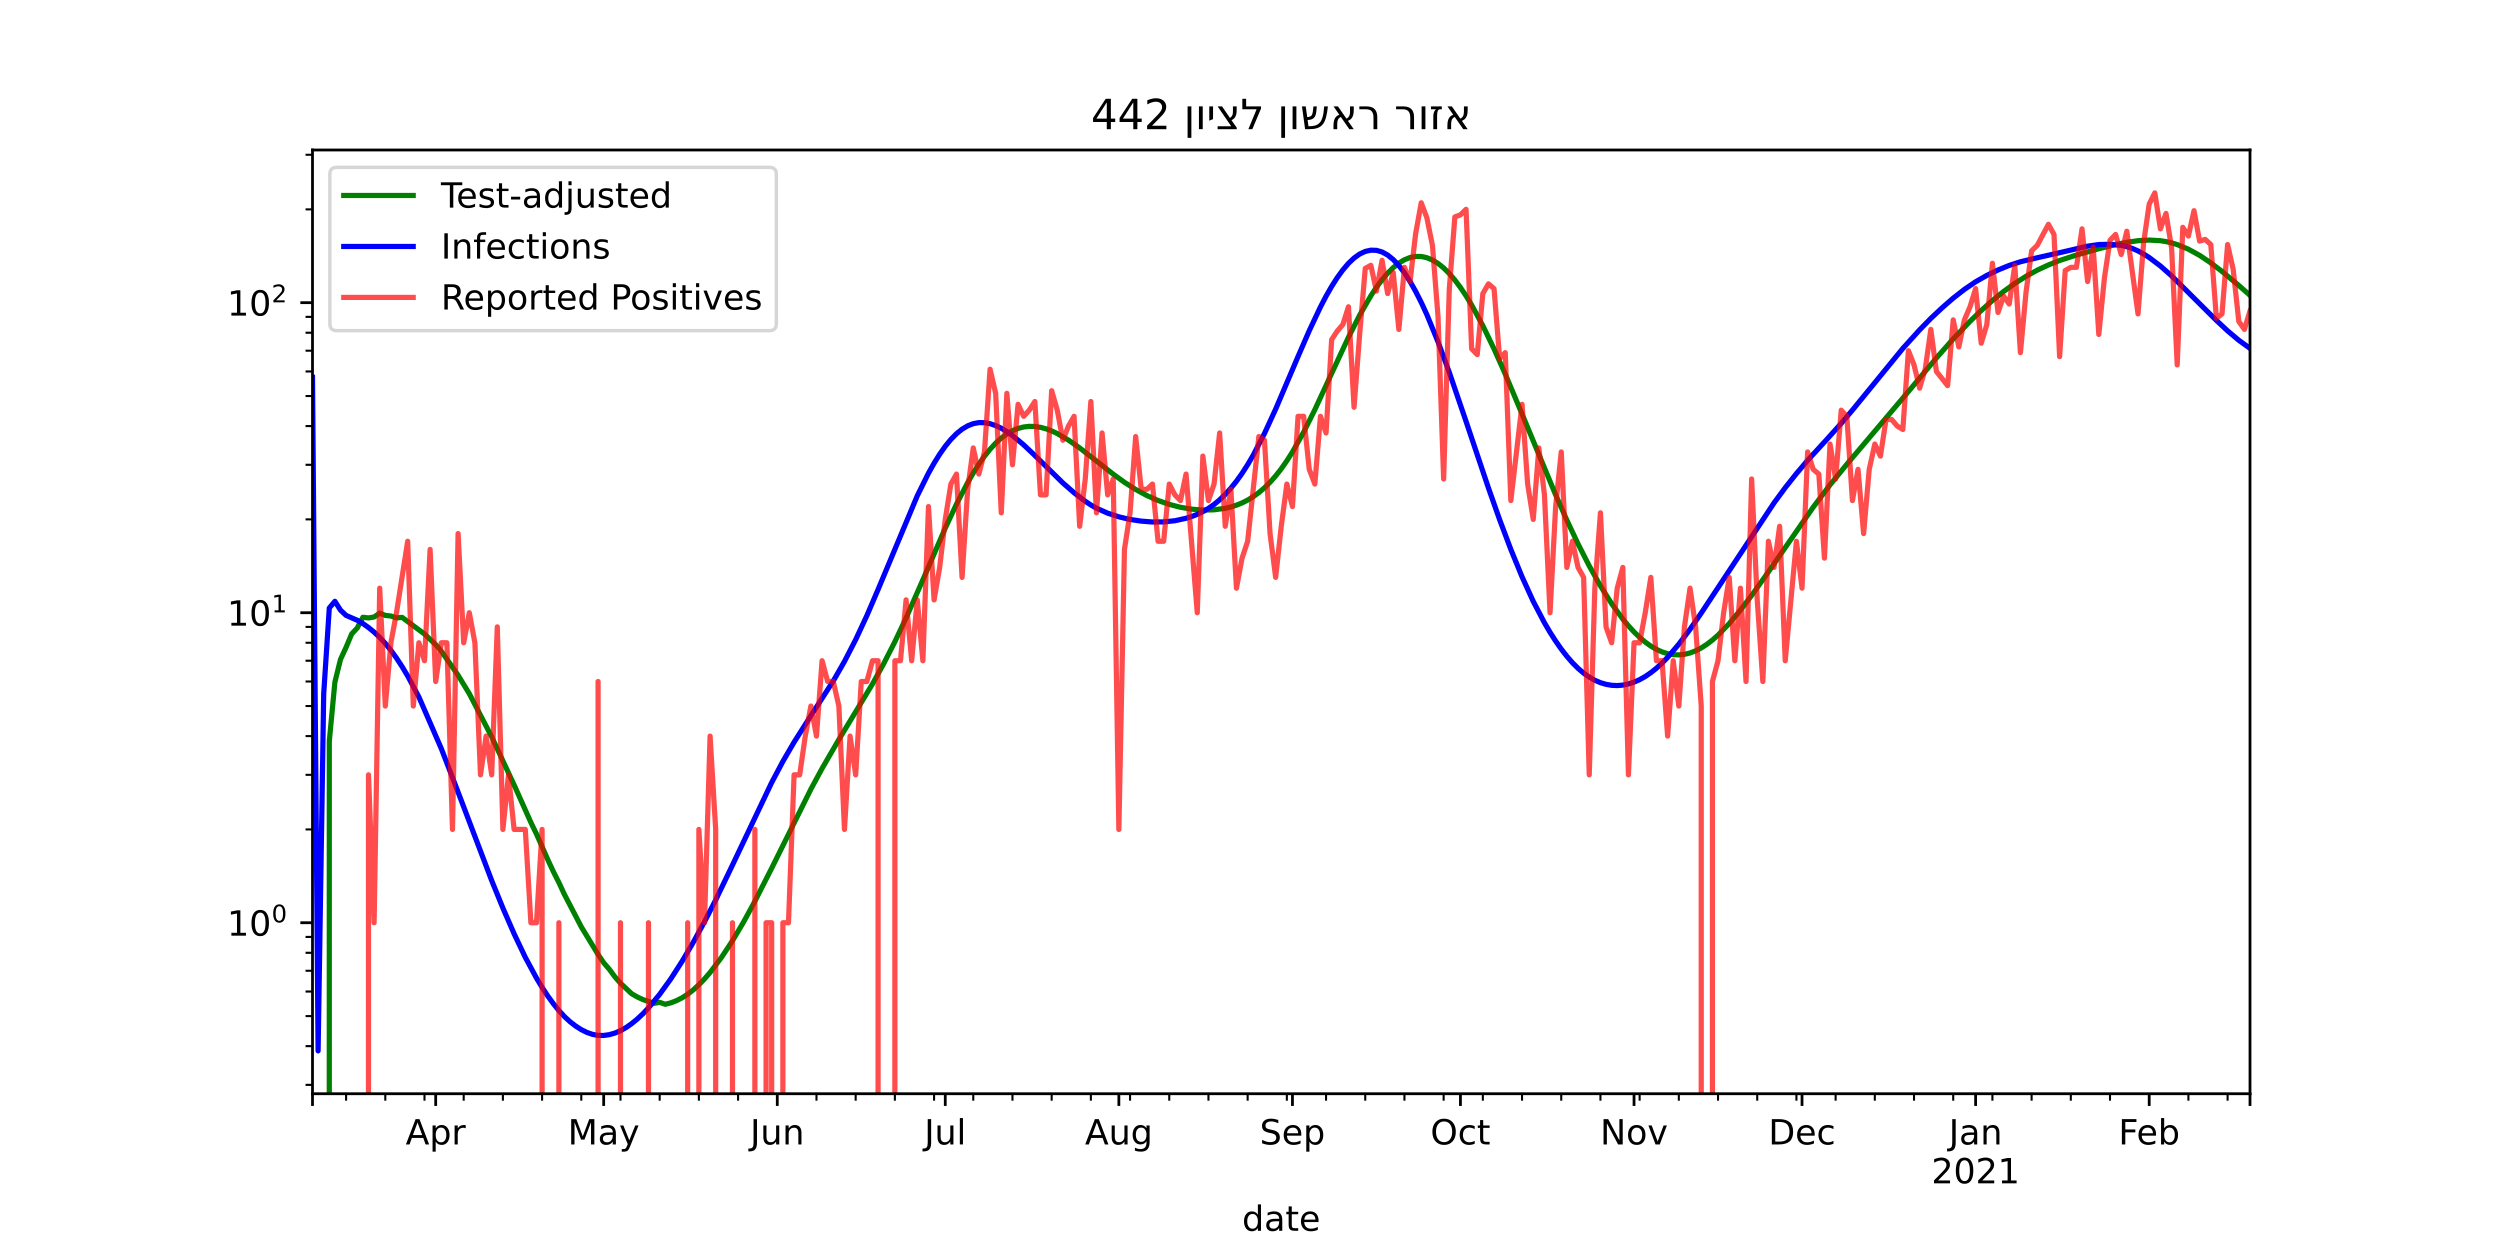 <?xml version="1.0" encoding="utf-8" standalone="no"?>
<!DOCTYPE svg PUBLIC "-//W3C//DTD SVG 1.1//EN"
  "http://www.w3.org/Graphics/SVG/1.1/DTD/svg11.dtd">
<!-- Created with matplotlib (https://matplotlib.org/) -->
<svg height="360pt" version="1.1" viewBox="0 0 720 360" width="720pt" xmlns="http://www.w3.org/2000/svg" xmlns:xlink="http://www.w3.org/1999/xlink">
 <defs>
  <style type="text/css">*{stroke-linecap:butt;stroke-linejoin:round;}</style>
 </defs>
 <g id="figure_1">
  <g id="patch_1">
   <path d="M 0 360 
L 720 360 
L 720 0 
L 0 0 
z
" style="fill:#ffffff;"/>
  </g>
  <g id="axes_1">
   <g id="patch_2">
    <path d="M 90 315 
L 648 315 
L 648 43.2 
L 90 43.2 
z
" style="fill:#ffffff;"/>
   </g>
   <g id="matplotlib.axis_1">
    <g id="xtick_1">
     <g id="line2d_1">
      <defs>
       <path d="M 0 0 
L 0 3.5 
" id="m9787e8030a" style="stroke:#000000;stroke-width:0.8;"/>
      </defs>
      <g>
       <use style="stroke:#000000;stroke-width:0.8;" x="90" xlink:href="#m9787e8030a" y="315"/>
      </g>
     </g>
    </g>
    <g id="xtick_2">
     <g id="line2d_2">
      <g>
       <use style="stroke:#000000;stroke-width:0.8;" x="125.48" xlink:href="#m9787e8030a" y="315"/>
      </g>
     </g>
     <g id="text_1">
      <!-- Apr -->
      <g transform="translate(116.83 329.598)scale(0.1 -0.1)">
       <defs>
        <path d="M 34.188 63.188 
L 20.797 26.906 
L 47.609 26.906 
z
M 28.609 72.906 
L 39.797 72.906 
L 67.578 0 
L 57.328 0 
L 50.688 18.703 
L 17.828 18.703 
L 11.188 0 
L 0.781 0 
z
" id="DejaVuSans-65"/>
        <path d="M 18.109 8.203 
L 18.109 -20.797 
L 9.078 -20.797 
L 9.078 54.688 
L 18.109 54.688 
L 18.109 46.391 
Q 20.953 51.266 25.266 53.625 
Q 29.594 56 35.594 56 
Q 45.562 56 51.781 48.094 
Q 58.016 40.188 58.016 27.297 
Q 58.016 14.406 51.781 6.484 
Q 45.562 -1.422 35.594 -1.422 
Q 29.594 -1.422 25.266 0.953 
Q 20.953 3.328 18.109 8.203 
z
M 48.688 27.297 
Q 48.688 37.203 44.609 42.844 
Q 40.531 48.484 33.406 48.484 
Q 26.266 48.484 22.188 42.844 
Q 18.109 37.203 18.109 27.297 
Q 18.109 17.391 22.188 11.75 
Q 26.266 6.109 33.406 6.109 
Q 40.531 6.109 44.609 11.75 
Q 48.688 17.391 48.688 27.297 
z
" id="DejaVuSans-112"/>
        <path d="M 41.109 46.297 
Q 39.594 47.172 37.812 47.578 
Q 36.031 48 33.891 48 
Q 26.266 48 22.188 43.047 
Q 18.109 38.094 18.109 28.812 
L 18.109 0 
L 9.078 0 
L 9.078 54.688 
L 18.109 54.688 
L 18.109 46.188 
Q 20.953 51.172 25.484 53.578 
Q 30.031 56 36.531 56 
Q 37.453 56 38.578 55.875 
Q 39.703 55.766 41.062 55.516 
z
" id="DejaVuSans-114"/>
       </defs>
       <use xlink:href="#DejaVuSans-65"/>
       <use x="68.408" xlink:href="#DejaVuSans-112"/>
       <use x="131.885" xlink:href="#DejaVuSans-114"/>
      </g>
     </g>
    </g>
    <g id="xtick_3">
     <g id="line2d_3">
      <g>
       <use style="stroke:#000000;stroke-width:0.8;" x="173.861" xlink:href="#m9787e8030a" y="315"/>
      </g>
     </g>
     <g id="text_2">
      <!-- May -->
      <g transform="translate(163.524 329.598)scale(0.1 -0.1)">
       <defs>
        <path d="M 9.812 72.906 
L 24.516 72.906 
L 43.109 23.297 
L 61.812 72.906 
L 76.516 72.906 
L 76.516 0 
L 66.891 0 
L 66.891 64.016 
L 48.094 14.016 
L 38.188 14.016 
L 19.391 64.016 
L 19.391 0 
L 9.812 0 
z
" id="DejaVuSans-77"/>
        <path d="M 34.281 27.484 
Q 23.391 27.484 19.188 25 
Q 14.984 22.516 14.984 16.5 
Q 14.984 11.719 18.141 8.906 
Q 21.297 6.109 26.703 6.109 
Q 34.188 6.109 38.703 11.406 
Q 43.219 16.703 43.219 25.484 
L 43.219 27.484 
z
M 52.203 31.203 
L 52.203 0 
L 43.219 0 
L 43.219 8.297 
Q 40.141 3.328 35.547 0.953 
Q 30.953 -1.422 24.312 -1.422 
Q 15.922 -1.422 10.953 3.297 
Q 6 8.016 6 15.922 
Q 6 25.141 12.172 29.828 
Q 18.359 34.516 30.609 34.516 
L 43.219 34.516 
L 43.219 35.406 
Q 43.219 41.609 39.141 45 
Q 35.062 48.391 27.688 48.391 
Q 23 48.391 18.547 47.266 
Q 14.109 46.141 10.016 43.891 
L 10.016 52.203 
Q 14.938 54.109 19.578 55.047 
Q 24.219 56 28.609 56 
Q 40.484 56 46.344 49.844 
Q 52.203 43.703 52.203 31.203 
z
" id="DejaVuSans-97"/>
        <path d="M 32.172 -5.078 
Q 28.375 -14.844 24.75 -17.812 
Q 21.141 -20.797 15.094 -20.797 
L 7.906 -20.797 
L 7.906 -13.281 
L 13.188 -13.281 
Q 16.891 -13.281 18.938 -11.516 
Q 21 -9.766 23.484 -3.219 
L 25.094 0.875 
L 2.984 54.688 
L 12.5 54.688 
L 29.594 11.922 
L 46.688 54.688 
L 56.203 54.688 
z
" id="DejaVuSans-121"/>
       </defs>
       <use xlink:href="#DejaVuSans-77"/>
       <use x="86.279" xlink:href="#DejaVuSans-97"/>
       <use x="147.559" xlink:href="#DejaVuSans-121"/>
      </g>
     </g>
    </g>
    <g id="xtick_4">
     <g id="line2d_4">
      <g>
       <use style="stroke:#000000;stroke-width:0.8;" x="223.855" xlink:href="#m9787e8030a" y="315"/>
      </g>
     </g>
     <g id="text_3">
      <!-- Jun -->
      <g transform="translate(216.043 329.598)scale(0.1 -0.1)">
       <defs>
        <path d="M 9.812 72.906 
L 19.672 72.906 
L 19.672 5.078 
Q 19.672 -8.109 14.672 -14.062 
Q 9.672 -20.016 -1.422 -20.016 
L -5.172 -20.016 
L -5.172 -11.719 
L -2.094 -11.719 
Q 4.438 -11.719 7.125 -8.047 
Q 9.812 -4.391 9.812 5.078 
z
" id="DejaVuSans-74"/>
        <path d="M 8.5 21.578 
L 8.5 54.688 
L 17.484 54.688 
L 17.484 21.922 
Q 17.484 14.156 20.5 10.266 
Q 23.531 6.391 29.594 6.391 
Q 36.859 6.391 41.078 11.031 
Q 45.312 15.672 45.312 23.688 
L 45.312 54.688 
L 54.297 54.688 
L 54.297 0 
L 45.312 0 
L 45.312 8.406 
Q 42.047 3.422 37.719 1 
Q 33.406 -1.422 27.688 -1.422 
Q 18.266 -1.422 13.375 4.438 
Q 8.5 10.297 8.5 21.578 
z
M 31.109 56 
z
" id="DejaVuSans-117"/>
        <path d="M 54.891 33.016 
L 54.891 0 
L 45.906 0 
L 45.906 32.719 
Q 45.906 40.484 42.875 44.328 
Q 39.844 48.188 33.797 48.188 
Q 26.516 48.188 22.312 43.547 
Q 18.109 38.922 18.109 30.906 
L 18.109 0 
L 9.078 0 
L 9.078 54.688 
L 18.109 54.688 
L 18.109 46.188 
Q 21.344 51.125 25.703 53.562 
Q 30.078 56 35.797 56 
Q 45.219 56 50.047 50.172 
Q 54.891 44.344 54.891 33.016 
z
" id="DejaVuSans-110"/>
       </defs>
       <use xlink:href="#DejaVuSans-74"/>
       <use x="29.492" xlink:href="#DejaVuSans-117"/>
       <use x="92.871" xlink:href="#DejaVuSans-110"/>
      </g>
     </g>
    </g>
    <g id="xtick_5">
     <g id="line2d_5">
      <g>
       <use style="stroke:#000000;stroke-width:0.8;" x="272.237" xlink:href="#m9787e8030a" y="315"/>
      </g>
     </g>
     <g id="text_4">
      <!-- Jul -->
      <g transform="translate(266.204 329.598)scale(0.1 -0.1)">
       <defs>
        <path d="M 9.422 75.984 
L 18.406 75.984 
L 18.406 0 
L 9.422 0 
z
" id="DejaVuSans-108"/>
       </defs>
       <use xlink:href="#DejaVuSans-74"/>
       <use x="29.492" xlink:href="#DejaVuSans-117"/>
       <use x="92.871" xlink:href="#DejaVuSans-108"/>
      </g>
     </g>
    </g>
    <g id="xtick_6">
     <g id="line2d_6">
      <g>
       <use style="stroke:#000000;stroke-width:0.8;" x="322.231" xlink:href="#m9787e8030a" y="315"/>
      </g>
     </g>
     <g id="text_5">
      <!-- Aug -->
      <g transform="translate(312.468 329.598)scale(0.1 -0.1)">
       <defs>
        <path d="M 45.406 27.984 
Q 45.406 37.75 41.375 43.109 
Q 37.359 48.484 30.078 48.484 
Q 22.859 48.484 18.828 43.109 
Q 14.797 37.75 14.797 27.984 
Q 14.797 18.266 18.828 12.891 
Q 22.859 7.516 30.078 7.516 
Q 37.359 7.516 41.375 12.891 
Q 45.406 18.266 45.406 27.984 
z
M 54.391 6.781 
Q 54.391 -7.172 48.188 -13.984 
Q 42 -20.797 29.203 -20.797 
Q 24.469 -20.797 20.266 -20.094 
Q 16.062 -19.391 12.109 -17.922 
L 12.109 -9.188 
Q 16.062 -11.328 19.922 -12.344 
Q 23.781 -13.375 27.781 -13.375 
Q 36.625 -13.375 41.016 -8.766 
Q 45.406 -4.156 45.406 5.172 
L 45.406 9.625 
Q 42.625 4.781 38.281 2.391 
Q 33.938 0 27.875 0 
Q 17.828 0 11.672 7.656 
Q 5.516 15.328 5.516 27.984 
Q 5.516 40.672 11.672 48.328 
Q 17.828 56 27.875 56 
Q 33.938 56 38.281 53.609 
Q 42.625 51.219 45.406 46.391 
L 45.406 54.688 
L 54.391 54.688 
z
" id="DejaVuSans-103"/>
       </defs>
       <use xlink:href="#DejaVuSans-65"/>
       <use x="68.408" xlink:href="#DejaVuSans-117"/>
       <use x="131.787" xlink:href="#DejaVuSans-103"/>
      </g>
     </g>
    </g>
    <g id="xtick_7">
     <g id="line2d_7">
      <g>
       <use style="stroke:#000000;stroke-width:0.8;" x="372.225" xlink:href="#m9787e8030a" y="315"/>
      </g>
     </g>
     <g id="text_6">
      <!-- Sep -->
      <g transform="translate(362.8 329.598)scale(0.1 -0.1)">
       <defs>
        <path d="M 53.516 70.516 
L 53.516 60.891 
Q 47.906 63.578 42.922 64.891 
Q 37.938 66.219 33.297 66.219 
Q 25.25 66.219 20.875 63.094 
Q 16.5 59.969 16.5 54.203 
Q 16.5 49.359 19.406 46.891 
Q 22.312 44.438 30.422 42.922 
L 36.375 41.703 
Q 47.406 39.594 52.656 34.297 
Q 57.906 29 57.906 20.125 
Q 57.906 9.516 50.797 4.047 
Q 43.703 -1.422 29.984 -1.422 
Q 24.812 -1.422 18.969 -0.25 
Q 13.141 0.922 6.891 3.219 
L 6.891 13.375 
Q 12.891 10.016 18.656 8.297 
Q 24.422 6.594 29.984 6.594 
Q 38.422 6.594 43.016 9.906 
Q 47.609 13.234 47.609 19.391 
Q 47.609 24.75 44.312 27.781 
Q 41.016 30.812 33.5 32.328 
L 27.484 33.5 
Q 16.453 35.688 11.516 40.375 
Q 6.594 45.062 6.594 53.422 
Q 6.594 63.094 13.406 68.656 
Q 20.219 74.219 32.172 74.219 
Q 37.312 74.219 42.625 73.281 
Q 47.953 72.359 53.516 70.516 
z
" id="DejaVuSans-83"/>
        <path d="M 56.203 29.594 
L 56.203 25.203 
L 14.891 25.203 
Q 15.484 15.922 20.484 11.062 
Q 25.484 6.203 34.422 6.203 
Q 39.594 6.203 44.453 7.469 
Q 49.312 8.734 54.109 11.281 
L 54.109 2.781 
Q 49.266 0.734 44.188 -0.344 
Q 39.109 -1.422 33.891 -1.422 
Q 20.797 -1.422 13.156 6.188 
Q 5.516 13.812 5.516 26.812 
Q 5.516 40.234 12.766 48.109 
Q 20.016 56 32.328 56 
Q 43.359 56 49.781 48.891 
Q 56.203 41.797 56.203 29.594 
z
M 47.219 32.234 
Q 47.125 39.594 43.094 43.984 
Q 39.062 48.391 32.422 48.391 
Q 24.906 48.391 20.391 44.141 
Q 15.875 39.891 15.188 32.172 
z
" id="DejaVuSans-101"/>
       </defs>
       <use xlink:href="#DejaVuSans-83"/>
       <use x="63.477" xlink:href="#DejaVuSans-101"/>
       <use x="125" xlink:href="#DejaVuSans-112"/>
      </g>
     </g>
    </g>
    <g id="xtick_8">
     <g id="line2d_8">
      <g>
       <use style="stroke:#000000;stroke-width:0.8;" x="420.607" xlink:href="#m9787e8030a" y="315"/>
      </g>
     </g>
     <g id="text_7">
      <!-- Oct -->
      <g transform="translate(411.962 329.598)scale(0.1 -0.1)">
       <defs>
        <path d="M 39.406 66.219 
Q 28.656 66.219 22.328 58.203 
Q 16.016 50.203 16.016 36.375 
Q 16.016 22.609 22.328 14.594 
Q 28.656 6.594 39.406 6.594 
Q 50.141 6.594 56.422 14.594 
Q 62.703 22.609 62.703 36.375 
Q 62.703 50.203 56.422 58.203 
Q 50.141 66.219 39.406 66.219 
z
M 39.406 74.219 
Q 54.734 74.219 63.906 63.938 
Q 73.094 53.656 73.094 36.375 
Q 73.094 19.141 63.906 8.859 
Q 54.734 -1.422 39.406 -1.422 
Q 24.031 -1.422 14.812 8.828 
Q 5.609 19.094 5.609 36.375 
Q 5.609 53.656 14.812 63.938 
Q 24.031 74.219 39.406 74.219 
z
" id="DejaVuSans-79"/>
        <path d="M 48.781 52.594 
L 48.781 44.188 
Q 44.969 46.297 41.141 47.344 
Q 37.312 48.391 33.406 48.391 
Q 24.656 48.391 19.812 42.844 
Q 14.984 37.312 14.984 27.297 
Q 14.984 17.281 19.812 11.734 
Q 24.656 6.203 33.406 6.203 
Q 37.312 6.203 41.141 7.25 
Q 44.969 8.297 48.781 10.406 
L 48.781 2.094 
Q 45.016 0.344 40.984 -0.531 
Q 36.969 -1.422 32.422 -1.422 
Q 20.062 -1.422 12.781 6.344 
Q 5.516 14.109 5.516 27.297 
Q 5.516 40.672 12.859 48.328 
Q 20.219 56 33.016 56 
Q 37.156 56 41.109 55.141 
Q 45.062 54.297 48.781 52.594 
z
" id="DejaVuSans-99"/>
        <path d="M 18.312 70.219 
L 18.312 54.688 
L 36.812 54.688 
L 36.812 47.703 
L 18.312 47.703 
L 18.312 18.016 
Q 18.312 11.328 20.141 9.422 
Q 21.969 7.516 27.594 7.516 
L 36.812 7.516 
L 36.812 0 
L 27.594 0 
Q 17.188 0 13.234 3.875 
Q 9.281 7.766 9.281 18.016 
L 9.281 47.703 
L 2.688 47.703 
L 2.688 54.688 
L 9.281 54.688 
L 9.281 70.219 
z
" id="DejaVuSans-116"/>
       </defs>
       <use xlink:href="#DejaVuSans-79"/>
       <use x="78.711" xlink:href="#DejaVuSans-99"/>
       <use x="133.691" xlink:href="#DejaVuSans-116"/>
      </g>
     </g>
    </g>
    <g id="xtick_9">
     <g id="line2d_9">
      <g>
       <use style="stroke:#000000;stroke-width:0.8;" x="470.601" xlink:href="#m9787e8030a" y="315"/>
      </g>
     </g>
     <g id="text_8">
      <!-- Nov -->
      <g transform="translate(460.842 329.598)scale(0.1 -0.1)">
       <defs>
        <path d="M 9.812 72.906 
L 23.094 72.906 
L 55.422 11.922 
L 55.422 72.906 
L 64.984 72.906 
L 64.984 0 
L 51.703 0 
L 19.391 60.984 
L 19.391 0 
L 9.812 0 
z
" id="DejaVuSans-78"/>
        <path d="M 30.609 48.391 
Q 23.391 48.391 19.188 42.75 
Q 14.984 37.109 14.984 27.297 
Q 14.984 17.484 19.156 11.844 
Q 23.344 6.203 30.609 6.203 
Q 37.797 6.203 41.984 11.859 
Q 46.188 17.531 46.188 27.297 
Q 46.188 37.016 41.984 42.703 
Q 37.797 48.391 30.609 48.391 
z
M 30.609 56 
Q 42.328 56 49.016 48.375 
Q 55.719 40.766 55.719 27.297 
Q 55.719 13.875 49.016 6.219 
Q 42.328 -1.422 30.609 -1.422 
Q 18.844 -1.422 12.172 6.219 
Q 5.516 13.875 5.516 27.297 
Q 5.516 40.766 12.172 48.375 
Q 18.844 56 30.609 56 
z
" id="DejaVuSans-111"/>
        <path d="M 2.984 54.688 
L 12.5 54.688 
L 29.594 8.797 
L 46.688 54.688 
L 56.203 54.688 
L 35.688 0 
L 23.484 0 
z
" id="DejaVuSans-118"/>
       </defs>
       <use xlink:href="#DejaVuSans-78"/>
       <use x="74.805" xlink:href="#DejaVuSans-111"/>
       <use x="135.986" xlink:href="#DejaVuSans-118"/>
      </g>
     </g>
    </g>
    <g id="xtick_10">
     <g id="line2d_10">
      <g>
       <use style="stroke:#000000;stroke-width:0.8;" x="518.983" xlink:href="#m9787e8030a" y="315"/>
      </g>
     </g>
     <g id="text_9">
      <!-- Dec -->
      <g transform="translate(509.307 329.598)scale(0.1 -0.1)">
       <defs>
        <path d="M 19.672 64.797 
L 19.672 8.109 
L 31.594 8.109 
Q 46.688 8.109 53.688 14.938 
Q 60.688 21.781 60.688 36.531 
Q 60.688 51.172 53.688 57.984 
Q 46.688 64.797 31.594 64.797 
z
M 9.812 72.906 
L 30.078 72.906 
Q 51.266 72.906 61.172 64.094 
Q 71.094 55.281 71.094 36.531 
Q 71.094 17.672 61.125 8.828 
Q 51.172 0 30.078 0 
L 9.812 0 
z
" id="DejaVuSans-68"/>
       </defs>
       <use xlink:href="#DejaVuSans-68"/>
       <use x="77.002" xlink:href="#DejaVuSans-101"/>
       <use x="138.525" xlink:href="#DejaVuSans-99"/>
      </g>
     </g>
    </g>
    <g id="xtick_11">
     <g id="line2d_11">
      <g>
       <use style="stroke:#000000;stroke-width:0.8;" x="568.977" xlink:href="#m9787e8030a" y="315"/>
      </g>
     </g>
     <g id="text_10">
      <!-- Jan -->
      <g transform="translate(561.269 329.598)scale(0.1 -0.1)">
       <use xlink:href="#DejaVuSans-74"/>
       <use x="29.492" xlink:href="#DejaVuSans-97"/>
       <use x="90.771" xlink:href="#DejaVuSans-110"/>
      </g>
      <!-- 2021 -->
      <g transform="translate(556.252 340.796)scale(0.1 -0.1)">
       <defs>
        <path d="M 19.188 8.297 
L 53.609 8.297 
L 53.609 0 
L 7.328 0 
L 7.328 8.297 
Q 12.938 14.109 22.625 23.891 
Q 32.328 33.688 34.812 36.531 
Q 39.547 41.844 41.422 45.531 
Q 43.312 49.219 43.312 52.781 
Q 43.312 58.594 39.234 62.25 
Q 35.156 65.922 28.609 65.922 
Q 23.969 65.922 18.812 64.312 
Q 13.672 62.703 7.812 59.422 
L 7.812 69.391 
Q 13.766 71.781 18.938 73 
Q 24.125 74.219 28.422 74.219 
Q 39.75 74.219 46.484 68.547 
Q 53.219 62.891 53.219 53.422 
Q 53.219 48.922 51.531 44.891 
Q 49.859 40.875 45.406 35.406 
Q 44.188 33.984 37.641 27.219 
Q 31.109 20.453 19.188 8.297 
z
" id="DejaVuSans-50"/>
        <path d="M 31.781 66.406 
Q 24.172 66.406 20.328 58.906 
Q 16.5 51.422 16.5 36.375 
Q 16.5 21.391 20.328 13.891 
Q 24.172 6.391 31.781 6.391 
Q 39.453 6.391 43.281 13.891 
Q 47.125 21.391 47.125 36.375 
Q 47.125 51.422 43.281 58.906 
Q 39.453 66.406 31.781 66.406 
z
M 31.781 74.219 
Q 44.047 74.219 50.516 64.516 
Q 56.984 54.828 56.984 36.375 
Q 56.984 17.969 50.516 8.266 
Q 44.047 -1.422 31.781 -1.422 
Q 19.531 -1.422 13.062 8.266 
Q 6.594 17.969 6.594 36.375 
Q 6.594 54.828 13.062 64.516 
Q 19.531 74.219 31.781 74.219 
z
" id="DejaVuSans-48"/>
        <path d="M 12.406 8.297 
L 28.516 8.297 
L 28.516 63.922 
L 10.984 60.406 
L 10.984 69.391 
L 28.422 72.906 
L 38.281 72.906 
L 38.281 8.297 
L 54.391 8.297 
L 54.391 0 
L 12.406 0 
z
" id="DejaVuSans-49"/>
       </defs>
       <use xlink:href="#DejaVuSans-50"/>
       <use x="63.623" xlink:href="#DejaVuSans-48"/>
       <use x="127.246" xlink:href="#DejaVuSans-50"/>
       <use x="190.869" xlink:href="#DejaVuSans-49"/>
      </g>
     </g>
    </g>
    <g id="xtick_12">
     <g id="line2d_12">
      <g>
       <use style="stroke:#000000;stroke-width:0.8;" x="618.971" xlink:href="#m9787e8030a" y="315"/>
      </g>
     </g>
     <g id="text_11">
      <!-- Feb -->
      <g transform="translate(610.12 329.598)scale(0.1 -0.1)">
       <defs>
        <path d="M 9.812 72.906 
L 51.703 72.906 
L 51.703 64.594 
L 19.672 64.594 
L 19.672 43.109 
L 48.578 43.109 
L 48.578 34.812 
L 19.672 34.812 
L 19.672 0 
L 9.812 0 
z
" id="DejaVuSans-70"/>
        <path d="M 48.688 27.297 
Q 48.688 37.203 44.609 42.844 
Q 40.531 48.484 33.406 48.484 
Q 26.266 48.484 22.188 42.844 
Q 18.109 37.203 18.109 27.297 
Q 18.109 17.391 22.188 11.75 
Q 26.266 6.109 33.406 6.109 
Q 40.531 6.109 44.609 11.75 
Q 48.688 17.391 48.688 27.297 
z
M 18.109 46.391 
Q 20.953 51.266 25.266 53.625 
Q 29.594 56 35.594 56 
Q 45.562 56 51.781 48.094 
Q 58.016 40.188 58.016 27.297 
Q 58.016 14.406 51.781 6.484 
Q 45.562 -1.422 35.594 -1.422 
Q 29.594 -1.422 25.266 0.953 
Q 20.953 3.328 18.109 8.203 
L 18.109 0 
L 9.078 0 
L 9.078 75.984 
L 18.109 75.984 
z
" id="DejaVuSans-98"/>
       </defs>
       <use xlink:href="#DejaVuSans-70"/>
       <use x="52.02" xlink:href="#DejaVuSans-101"/>
       <use x="113.543" xlink:href="#DejaVuSans-98"/>
      </g>
     </g>
    </g>
    <g id="xtick_13">
     <g id="line2d_13">
      <g>
       <use style="stroke:#000000;stroke-width:0.8;" x="648" xlink:href="#m9787e8030a" y="315"/>
      </g>
     </g>
    </g>
    <g id="xtick_14">
     <g id="line2d_14">
      <defs>
       <path d="M 0 0 
L 0 2 
" id="m3d0aa904b4" style="stroke:#000000;stroke-width:0.6;"/>
      </defs>
      <g>
       <use style="stroke:#000000;stroke-width:0.6;" x="99.676" xlink:href="#m3d0aa904b4" y="315"/>
      </g>
     </g>
    </g>
    <g id="xtick_15">
     <g id="line2d_15">
      <g>
       <use style="stroke:#000000;stroke-width:0.6;" x="110.965" xlink:href="#m3d0aa904b4" y="315"/>
      </g>
     </g>
    </g>
    <g id="xtick_16">
     <g id="line2d_16">
      <g>
       <use style="stroke:#000000;stroke-width:0.6;" x="122.254" xlink:href="#m3d0aa904b4" y="315"/>
      </g>
     </g>
    </g>
    <g id="xtick_17">
     <g id="line2d_17">
      <g>
       <use style="stroke:#000000;stroke-width:0.6;" x="133.543" xlink:href="#m3d0aa904b4" y="315"/>
      </g>
     </g>
    </g>
    <g id="xtick_18">
     <g id="line2d_18">
      <g>
       <use style="stroke:#000000;stroke-width:0.6;" x="144.832" xlink:href="#m3d0aa904b4" y="315"/>
      </g>
     </g>
    </g>
    <g id="xtick_19">
     <g id="line2d_19">
      <g>
       <use style="stroke:#000000;stroke-width:0.6;" x="156.121" xlink:href="#m3d0aa904b4" y="315"/>
      </g>
     </g>
    </g>
    <g id="xtick_20">
     <g id="line2d_20">
      <g>
       <use style="stroke:#000000;stroke-width:0.6;" x="167.41" xlink:href="#m3d0aa904b4" y="315"/>
      </g>
     </g>
    </g>
    <g id="xtick_21">
     <g id="line2d_21">
      <g>
       <use style="stroke:#000000;stroke-width:0.6;" x="178.699" xlink:href="#m3d0aa904b4" y="315"/>
      </g>
     </g>
    </g>
    <g id="xtick_22">
     <g id="line2d_22">
      <g>
       <use style="stroke:#000000;stroke-width:0.6;" x="189.988" xlink:href="#m3d0aa904b4" y="315"/>
      </g>
     </g>
    </g>
    <g id="xtick_23">
     <g id="line2d_23">
      <g>
       <use style="stroke:#000000;stroke-width:0.6;" x="201.277" xlink:href="#m3d0aa904b4" y="315"/>
      </g>
     </g>
    </g>
    <g id="xtick_24">
     <g id="line2d_24">
      <g>
       <use style="stroke:#000000;stroke-width:0.6;" x="212.566" xlink:href="#m3d0aa904b4" y="315"/>
      </g>
     </g>
    </g>
    <g id="xtick_25">
     <g id="line2d_25">
      <g>
       <use style="stroke:#000000;stroke-width:0.6;" x="235.145" xlink:href="#m3d0aa904b4" y="315"/>
      </g>
     </g>
    </g>
    <g id="xtick_26">
     <g id="line2d_26">
      <g>
       <use style="stroke:#000000;stroke-width:0.6;" x="246.434" xlink:href="#m3d0aa904b4" y="315"/>
      </g>
     </g>
    </g>
    <g id="xtick_27">
     <g id="line2d_27">
      <g>
       <use style="stroke:#000000;stroke-width:0.6;" x="257.723" xlink:href="#m3d0aa904b4" y="315"/>
      </g>
     </g>
    </g>
    <g id="xtick_28">
     <g id="line2d_28">
      <g>
       <use style="stroke:#000000;stroke-width:0.6;" x="269.012" xlink:href="#m3d0aa904b4" y="315"/>
      </g>
     </g>
    </g>
    <g id="xtick_29">
     <g id="line2d_29">
      <g>
       <use style="stroke:#000000;stroke-width:0.6;" x="280.301" xlink:href="#m3d0aa904b4" y="315"/>
      </g>
     </g>
    </g>
    <g id="xtick_30">
     <g id="line2d_30">
      <g>
       <use style="stroke:#000000;stroke-width:0.6;" x="291.59" xlink:href="#m3d0aa904b4" y="315"/>
      </g>
     </g>
    </g>
    <g id="xtick_31">
     <g id="line2d_31">
      <g>
       <use style="stroke:#000000;stroke-width:0.6;" x="302.879" xlink:href="#m3d0aa904b4" y="315"/>
      </g>
     </g>
    </g>
    <g id="xtick_32">
     <g id="line2d_32">
      <g>
       <use style="stroke:#000000;stroke-width:0.6;" x="314.168" xlink:href="#m3d0aa904b4" y="315"/>
      </g>
     </g>
    </g>
    <g id="xtick_33">
     <g id="line2d_33">
      <g>
       <use style="stroke:#000000;stroke-width:0.6;" x="325.457" xlink:href="#m3d0aa904b4" y="315"/>
      </g>
     </g>
    </g>
    <g id="xtick_34">
     <g id="line2d_34">
      <g>
       <use style="stroke:#000000;stroke-width:0.6;" x="336.746" xlink:href="#m3d0aa904b4" y="315"/>
      </g>
     </g>
    </g>
    <g id="xtick_35">
     <g id="line2d_35">
      <g>
       <use style="stroke:#000000;stroke-width:0.6;" x="348.035" xlink:href="#m3d0aa904b4" y="315"/>
      </g>
     </g>
    </g>
    <g id="xtick_36">
     <g id="line2d_36">
      <g>
       <use style="stroke:#000000;stroke-width:0.6;" x="359.324" xlink:href="#m3d0aa904b4" y="315"/>
      </g>
     </g>
    </g>
    <g id="xtick_37">
     <g id="line2d_37">
      <g>
       <use style="stroke:#000000;stroke-width:0.6;" x="370.613" xlink:href="#m3d0aa904b4" y="315"/>
      </g>
     </g>
    </g>
    <g id="xtick_38">
     <g id="line2d_38">
      <g>
       <use style="stroke:#000000;stroke-width:0.6;" x="381.902" xlink:href="#m3d0aa904b4" y="315"/>
      </g>
     </g>
    </g>
    <g id="xtick_39">
     <g id="line2d_39">
      <g>
       <use style="stroke:#000000;stroke-width:0.6;" x="393.191" xlink:href="#m3d0aa904b4" y="315"/>
      </g>
     </g>
    </g>
    <g id="xtick_40">
     <g id="line2d_40">
      <g>
       <use style="stroke:#000000;stroke-width:0.6;" x="404.48" xlink:href="#m3d0aa904b4" y="315"/>
      </g>
     </g>
    </g>
    <g id="xtick_41">
     <g id="line2d_41">
      <g>
       <use style="stroke:#000000;stroke-width:0.6;" x="415.769" xlink:href="#m3d0aa904b4" y="315"/>
      </g>
     </g>
    </g>
    <g id="xtick_42">
     <g id="line2d_42">
      <g>
       <use style="stroke:#000000;stroke-width:0.6;" x="427.058" xlink:href="#m3d0aa904b4" y="315"/>
      </g>
     </g>
    </g>
    <g id="xtick_43">
     <g id="line2d_43">
      <g>
       <use style="stroke:#000000;stroke-width:0.6;" x="438.347" xlink:href="#m3d0aa904b4" y="315"/>
      </g>
     </g>
    </g>
    <g id="xtick_44">
     <g id="line2d_44">
      <g>
       <use style="stroke:#000000;stroke-width:0.6;" x="449.636" xlink:href="#m3d0aa904b4" y="315"/>
      </g>
     </g>
    </g>
    <g id="xtick_45">
     <g id="line2d_45">
      <g>
       <use style="stroke:#000000;stroke-width:0.6;" x="460.925" xlink:href="#m3d0aa904b4" y="315"/>
      </g>
     </g>
    </g>
    <g id="xtick_46">
     <g id="line2d_46">
      <g>
       <use style="stroke:#000000;stroke-width:0.6;" x="472.214" xlink:href="#m3d0aa904b4" y="315"/>
      </g>
     </g>
    </g>
    <g id="xtick_47">
     <g id="line2d_47">
      <g>
       <use style="stroke:#000000;stroke-width:0.6;" x="483.503" xlink:href="#m3d0aa904b4" y="315"/>
      </g>
     </g>
    </g>
    <g id="xtick_48">
     <g id="line2d_48">
      <g>
       <use style="stroke:#000000;stroke-width:0.6;" x="494.792" xlink:href="#m3d0aa904b4" y="315"/>
      </g>
     </g>
    </g>
    <g id="xtick_49">
     <g id="line2d_49">
      <g>
       <use style="stroke:#000000;stroke-width:0.6;" x="506.081" xlink:href="#m3d0aa904b4" y="315"/>
      </g>
     </g>
    </g>
    <g id="xtick_50">
     <g id="line2d_50">
      <g>
       <use style="stroke:#000000;stroke-width:0.6;" x="517.37" xlink:href="#m3d0aa904b4" y="315"/>
      </g>
     </g>
    </g>
    <g id="xtick_51">
     <g id="line2d_51">
      <g>
       <use style="stroke:#000000;stroke-width:0.6;" x="528.659" xlink:href="#m3d0aa904b4" y="315"/>
      </g>
     </g>
    </g>
    <g id="xtick_52">
     <g id="line2d_52">
      <g>
       <use style="stroke:#000000;stroke-width:0.6;" x="539.948" xlink:href="#m3d0aa904b4" y="315"/>
      </g>
     </g>
    </g>
    <g id="xtick_53">
     <g id="line2d_53">
      <g>
       <use style="stroke:#000000;stroke-width:0.6;" x="551.237" xlink:href="#m3d0aa904b4" y="315"/>
      </g>
     </g>
    </g>
    <g id="xtick_54">
     <g id="line2d_54">
      <g>
       <use style="stroke:#000000;stroke-width:0.6;" x="562.526" xlink:href="#m3d0aa904b4" y="315"/>
      </g>
     </g>
    </g>
    <g id="xtick_55">
     <g id="line2d_55">
      <g>
       <use style="stroke:#000000;stroke-width:0.6;" x="573.815" xlink:href="#m3d0aa904b4" y="315"/>
      </g>
     </g>
    </g>
    <g id="xtick_56">
     <g id="line2d_56">
      <g>
       <use style="stroke:#000000;stroke-width:0.6;" x="585.104" xlink:href="#m3d0aa904b4" y="315"/>
      </g>
     </g>
    </g>
    <g id="xtick_57">
     <g id="line2d_57">
      <g>
       <use style="stroke:#000000;stroke-width:0.6;" x="596.393" xlink:href="#m3d0aa904b4" y="315"/>
      </g>
     </g>
    </g>
    <g id="xtick_58">
     <g id="line2d_58">
      <g>
       <use style="stroke:#000000;stroke-width:0.6;" x="607.682" xlink:href="#m3d0aa904b4" y="315"/>
      </g>
     </g>
    </g>
    <g id="xtick_59">
     <g id="line2d_59">
      <g>
       <use style="stroke:#000000;stroke-width:0.6;" x="630.26" xlink:href="#m3d0aa904b4" y="315"/>
      </g>
     </g>
    </g>
    <g id="xtick_60">
     <g id="line2d_60">
      <g>
       <use style="stroke:#000000;stroke-width:0.6;" x="641.549" xlink:href="#m3d0aa904b4" y="315"/>
      </g>
     </g>
    </g>
    <g id="text_12">
     <!-- date -->
     <g transform="translate(357.725 354.474)scale(0.1 -0.1)">
      <defs>
       <path d="M 45.406 46.391 
L 45.406 75.984 
L 54.391 75.984 
L 54.391 0 
L 45.406 0 
L 45.406 8.203 
Q 42.578 3.328 38.25 0.953 
Q 33.938 -1.422 27.875 -1.422 
Q 17.969 -1.422 11.734 6.484 
Q 5.516 14.406 5.516 27.297 
Q 5.516 40.188 11.734 48.094 
Q 17.969 56 27.875 56 
Q 33.938 56 38.25 53.625 
Q 42.578 51.266 45.406 46.391 
z
M 14.797 27.297 
Q 14.797 17.391 18.875 11.75 
Q 22.953 6.109 30.078 6.109 
Q 37.203 6.109 41.297 11.75 
Q 45.406 17.391 45.406 27.297 
Q 45.406 37.203 41.297 42.844 
Q 37.203 48.484 30.078 48.484 
Q 22.953 48.484 18.875 42.844 
Q 14.797 37.203 14.797 27.297 
z
" id="DejaVuSans-100"/>
      </defs>
      <use xlink:href="#DejaVuSans-100"/>
      <use x="63.477" xlink:href="#DejaVuSans-97"/>
      <use x="124.756" xlink:href="#DejaVuSans-116"/>
      <use x="163.965" xlink:href="#DejaVuSans-101"/>
     </g>
    </g>
   </g>
   <g id="matplotlib.axis_2">
    <g id="ytick_1">
     <g id="line2d_61">
      <defs>
       <path d="M 0 0 
L -3.5 0 
" id="m3f421e0123" style="stroke:#000000;stroke-width:0.8;"/>
      </defs>
      <g>
       <use style="stroke:#000000;stroke-width:0.8;" x="90" xlink:href="#m3f421e0123" y="265.752"/>
      </g>
     </g>
     <g id="text_13">
      <!-- $\mathdefault{10^{0}}$ -->
      <g transform="translate(65.4 269.551)scale(0.1 -0.1)">
       <use transform="translate(0 0.766)" xlink:href="#DejaVuSans-49"/>
       <use transform="translate(63.623 0.766)" xlink:href="#DejaVuSans-48"/>
       <use transform="translate(128.203 39.047)scale(0.7)" xlink:href="#DejaVuSans-48"/>
      </g>
     </g>
    </g>
    <g id="ytick_2">
     <g id="line2d_62">
      <g>
       <use style="stroke:#000000;stroke-width:0.8;" x="90" xlink:href="#m3f421e0123" y="176.462"/>
      </g>
     </g>
     <g id="text_14">
      <!-- $\mathdefault{10^{1}}$ -->
      <g transform="translate(65.4 180.262)scale(0.1 -0.1)">
       <use transform="translate(0 0.684)" xlink:href="#DejaVuSans-49"/>
       <use transform="translate(63.623 0.684)" xlink:href="#DejaVuSans-48"/>
       <use transform="translate(128.203 38.966)scale(0.7)" xlink:href="#DejaVuSans-49"/>
      </g>
     </g>
    </g>
    <g id="ytick_3">
     <g id="line2d_63">
      <g>
       <use style="stroke:#000000;stroke-width:0.8;" x="90" xlink:href="#m3f421e0123" y="87.173"/>
      </g>
     </g>
     <g id="text_15">
      <!-- $\mathdefault{10^{2}}$ -->
      <g transform="translate(65.4 90.972)scale(0.1 -0.1)">
       <use transform="translate(0 0.766)" xlink:href="#DejaVuSans-49"/>
       <use transform="translate(63.623 0.766)" xlink:href="#DejaVuSans-48"/>
       <use transform="translate(128.203 39.047)scale(0.7)" xlink:href="#DejaVuSans-50"/>
      </g>
     </g>
    </g>
    <g id="ytick_4">
     <g id="line2d_64">
      <defs>
       <path d="M 0 0 
L -2 0 
" id="mf40705cd92" style="stroke:#000000;stroke-width:0.6;"/>
      </defs>
      <g>
       <use style="stroke:#000000;stroke-width:0.6;" x="90" xlink:href="#mf40705cd92" y="312.44"/>
      </g>
     </g>
    </g>
    <g id="ytick_5">
     <g id="line2d_65">
      <g>
       <use style="stroke:#000000;stroke-width:0.6;" x="90" xlink:href="#mf40705cd92" y="301.284"/>
      </g>
     </g>
    </g>
    <g id="ytick_6">
     <g id="line2d_66">
      <g>
       <use style="stroke:#000000;stroke-width:0.6;" x="90" xlink:href="#mf40705cd92" y="292.631"/>
      </g>
     </g>
    </g>
    <g id="ytick_7">
     <g id="line2d_67">
      <g>
       <use style="stroke:#000000;stroke-width:0.6;" x="90" xlink:href="#mf40705cd92" y="285.561"/>
      </g>
     </g>
    </g>
    <g id="ytick_8">
     <g id="line2d_68">
      <g>
       <use style="stroke:#000000;stroke-width:0.6;" x="90" xlink:href="#mf40705cd92" y="279.583"/>
      </g>
     </g>
    </g>
    <g id="ytick_9">
     <g id="line2d_69">
      <g>
       <use style="stroke:#000000;stroke-width:0.6;" x="90" xlink:href="#mf40705cd92" y="274.405"/>
      </g>
     </g>
    </g>
    <g id="ytick_10">
     <g id="line2d_70">
      <g>
       <use style="stroke:#000000;stroke-width:0.6;" x="90" xlink:href="#mf40705cd92" y="269.838"/>
      </g>
     </g>
    </g>
    <g id="ytick_11">
     <g id="line2d_71">
      <g>
       <use style="stroke:#000000;stroke-width:0.6;" x="90" xlink:href="#mf40705cd92" y="238.873"/>
      </g>
     </g>
    </g>
    <g id="ytick_12">
     <g id="line2d_72">
      <g>
       <use style="stroke:#000000;stroke-width:0.6;" x="90" xlink:href="#mf40705cd92" y="223.15"/>
      </g>
     </g>
    </g>
    <g id="ytick_13">
     <g id="line2d_73">
      <g>
       <use style="stroke:#000000;stroke-width:0.6;" x="90" xlink:href="#mf40705cd92" y="211.994"/>
      </g>
     </g>
    </g>
    <g id="ytick_14">
     <g id="line2d_74">
      <g>
       <use style="stroke:#000000;stroke-width:0.6;" x="90" xlink:href="#mf40705cd92" y="203.341"/>
      </g>
     </g>
    </g>
    <g id="ytick_15">
     <g id="line2d_75">
      <g>
       <use style="stroke:#000000;stroke-width:0.6;" x="90" xlink:href="#mf40705cd92" y="196.271"/>
      </g>
     </g>
    </g>
    <g id="ytick_16">
     <g id="line2d_76">
      <g>
       <use style="stroke:#000000;stroke-width:0.6;" x="90" xlink:href="#mf40705cd92" y="190.293"/>
      </g>
     </g>
    </g>
    <g id="ytick_17">
     <g id="line2d_77">
      <g>
       <use style="stroke:#000000;stroke-width:0.6;" x="90" xlink:href="#mf40705cd92" y="185.115"/>
      </g>
     </g>
    </g>
    <g id="ytick_18">
     <g id="line2d_78">
      <g>
       <use style="stroke:#000000;stroke-width:0.6;" x="90" xlink:href="#mf40705cd92" y="180.548"/>
      </g>
     </g>
    </g>
    <g id="ytick_19">
     <g id="line2d_79">
      <g>
       <use style="stroke:#000000;stroke-width:0.6;" x="90" xlink:href="#mf40705cd92" y="149.583"/>
      </g>
     </g>
    </g>
    <g id="ytick_20">
     <g id="line2d_80">
      <g>
       <use style="stroke:#000000;stroke-width:0.6;" x="90" xlink:href="#mf40705cd92" y="133.86"/>
      </g>
     </g>
    </g>
    <g id="ytick_21">
     <g id="line2d_81">
      <g>
       <use style="stroke:#000000;stroke-width:0.6;" x="90" xlink:href="#mf40705cd92" y="122.705"/>
      </g>
     </g>
    </g>
    <g id="ytick_22">
     <g id="line2d_82">
      <g>
       <use style="stroke:#000000;stroke-width:0.6;" x="90" xlink:href="#mf40705cd92" y="114.052"/>
      </g>
     </g>
    </g>
    <g id="ytick_23">
     <g id="line2d_83">
      <g>
       <use style="stroke:#000000;stroke-width:0.6;" x="90" xlink:href="#mf40705cd92" y="106.982"/>
      </g>
     </g>
    </g>
    <g id="ytick_24">
     <g id="line2d_84">
      <g>
       <use style="stroke:#000000;stroke-width:0.6;" x="90" xlink:href="#mf40705cd92" y="101.004"/>
      </g>
     </g>
    </g>
    <g id="ytick_25">
     <g id="line2d_85">
      <g>
       <use style="stroke:#000000;stroke-width:0.6;" x="90" xlink:href="#mf40705cd92" y="95.826"/>
      </g>
     </g>
    </g>
    <g id="ytick_26">
     <g id="line2d_86">
      <g>
       <use style="stroke:#000000;stroke-width:0.6;" x="90" xlink:href="#mf40705cd92" y="91.258"/>
      </g>
     </g>
    </g>
    <g id="ytick_27">
     <g id="line2d_87">
      <g>
       <use style="stroke:#000000;stroke-width:0.6;" x="90" xlink:href="#mf40705cd92" y="60.294"/>
      </g>
     </g>
    </g>
    <g id="ytick_28">
     <g id="line2d_88">
      <g>
       <use style="stroke:#000000;stroke-width:0.6;" x="90" xlink:href="#mf40705cd92" y="44.571"/>
      </g>
     </g>
    </g>
   </g>
   <g id="line2d_89">
    <path clip-path="url(#pfa7c423159)" d="M 94.835 361 
L 94.838 213.462 
L 96.451 196.445 
L 98.064 189.9 
L 99.676 186.413 
L 101.289 182.56 
L 102.902 180.844 
L 104.514 177.776 
L 106.127 177.961 
L 107.74 177.702 
L 109.353 176.579 
L 110.965 177.234 
L 112.578 177.41 
L 114.191 177.954 
L 115.803 177.803 
L 122.254 182.598 
L 125.48 185.644 
L 127.092 187.534 
L 130.318 192.161 
L 131.931 194.488 
L 135.156 199.776 
L 141.607 212.21 
L 148.058 226.06 
L 152.896 236.871 
L 154.509 240.196 
L 157.734 247.523 
L 159.347 250.986 
L 160.96 254.177 
L 162.572 257.637 
L 167.41 266.936 
L 172.249 274.887 
L 173.861 277.276 
L 175.474 279.141 
L 177.087 281.332 
L 178.699 283.167 
L 181.925 286.199 
L 183.538 287.123 
L 185.15 287.876 
L 188.376 288.957 
L 189.988 288.674 
L 191.601 289.233 
L 193.214 288.814 
L 194.827 288.184 
L 196.439 287.373 
L 198.052 286.342 
L 199.665 285.084 
L 201.277 283.612 
L 202.89 281.939 
L 204.503 280.075 
L 207.728 275.82 
L 210.954 270.935 
L 214.179 265.487 
L 217.405 259.566 
L 222.243 250.045 
L 233.532 227.285 
L 236.757 221.318 
L 241.595 212.984 
L 251.272 196.982 
L 254.497 191.145 
L 257.723 184.815 
L 260.948 177.978 
L 265.786 166.988 
L 272.237 152.098 
L 275.462 145.196 
L 278.688 138.995 
L 280.301 136.217 
L 281.913 133.68 
L 283.526 131.397 
L 285.139 129.38 
L 286.751 127.635 
L 288.364 126.166 
L 289.977 124.973 
L 291.59 124.049 
L 293.202 123.384 
L 294.815 122.968 
L 296.428 122.788 
L 298.04 122.828 
L 299.653 123.072 
L 301.266 123.504 
L 302.879 124.105 
L 304.491 124.858 
L 307.717 126.742 
L 310.942 129.004 
L 315.78 132.772 
L 320.618 136.57 
L 323.844 138.903 
L 327.069 140.965 
L 330.295 142.713 
L 333.52 144.142 
L 336.746 145.264 
L 339.971 146.095 
L 343.197 146.642 
L 346.422 146.893 
L 349.647 146.825 
L 352.873 146.388 
L 354.486 146.005 
L 356.098 145.494 
L 357.711 144.84 
L 359.324 144.028 
L 360.936 143.042 
L 362.549 141.868 
L 364.162 140.49 
L 365.775 138.896 
L 367.387 137.073 
L 369 135.013 
L 370.613 132.713 
L 372.225 130.177 
L 375.451 124.444 
L 378.676 117.988 
L 383.514 107.538 
L 388.353 97.14 
L 391.578 90.781 
L 394.803 85.188 
L 396.416 82.744 
L 398.029 80.566 
L 399.642 78.67 
L 401.254 77.072 
L 402.867 75.784 
L 404.48 74.814 
L 406.092 74.17 
L 407.705 73.856 
L 409.318 73.873 
L 410.931 74.218 
L 412.543 74.887 
L 414.156 75.873 
L 415.769 77.168 
L 417.382 78.762 
L 418.994 80.642 
L 420.607 82.795 
L 422.22 85.206 
L 423.832 87.857 
L 427.058 93.805 
L 430.283 100.483 
L 433.509 107.719 
L 438.347 119.23 
L 448.023 142.512 
L 451.249 149.797 
L 454.474 156.646 
L 457.699 162.98 
L 460.925 168.737 
L 464.15 173.86 
L 467.376 178.296 
L 468.988 180.241 
L 470.601 181.997 
L 472.214 183.558 
L 473.827 184.918 
L 475.439 186.071 
L 477.052 187.015 
L 478.665 187.744 
L 480.277 188.254 
L 481.89 188.541 
L 483.503 188.605 
L 485.116 188.443 
L 486.728 188.053 
L 488.341 187.439 
L 489.954 186.609 
L 491.566 185.571 
L 493.179 184.336 
L 494.792 182.916 
L 498.017 179.581 
L 501.243 175.721 
L 504.468 171.487 
L 509.306 164.694 
L 522.208 146.065 
L 527.046 139.643 
L 531.884 133.712 
L 549.624 112.747 
L 557.688 103.081 
L 562.526 97.611 
L 567.364 92.544 
L 570.59 89.427 
L 573.815 86.552 
L 577.04 83.946 
L 580.266 81.625 
L 583.491 79.584 
L 586.717 77.812 
L 589.942 76.302 
L 593.168 75.031 
L 598.006 73.449 
L 604.457 71.641 
L 609.295 70.437 
L 612.52 69.78 
L 615.746 69.322 
L 618.971 69.138 
L 622.197 69.323 
L 623.809 69.578 
L 625.422 69.95 
L 627.035 70.439 
L 630.26 71.77 
L 633.486 73.543 
L 636.711 75.704 
L 639.936 78.164 
L 644.775 82.223 
L 648 85.051 
L 648 85.051 
" style="fill:none;stroke:#008000;stroke-linecap:square;stroke-width:1.5;"/>
   </g>
   <g id="line2d_90">
    <path clip-path="url(#pfa7c423159)" d="M 90 108.659 
L 91.613 302.645 
L 93.225 199.828 
L 94.838 175.109 
L 96.451 173.184 
L 98.064 175.724 
L 99.676 177.244 
L 102.902 178.64 
L 104.514 179.586 
L 106.127 180.728 
L 107.74 182.049 
L 109.353 183.566 
L 110.965 185.307 
L 112.578 187.297 
L 114.191 189.527 
L 115.803 191.992 
L 117.416 194.686 
L 120.642 200.741 
L 127.092 215.595 
L 131.931 228.134 
L 141.607 253.607 
L 144.832 261.516 
L 148.058 268.92 
L 151.283 275.711 
L 154.509 281.695 
L 156.121 284.367 
L 157.734 286.818 
L 159.347 289.039 
L 160.96 291.032 
L 162.572 292.782 
L 164.185 294.269 
L 165.798 295.511 
L 167.41 296.534 
L 169.023 297.334 
L 170.636 297.896 
L 172.249 298.192 
L 173.861 298.212 
L 175.474 297.982 
L 177.087 297.525 
L 178.699 296.844 
L 180.312 295.931 
L 181.925 294.8 
L 183.538 293.481 
L 185.15 291.973 
L 186.763 290.27 
L 189.988 286.348 
L 193.214 281.88 
L 196.439 276.867 
L 199.665 271.371 
L 202.89 265.476 
L 206.116 259.193 
L 210.954 249.138 
L 222.243 225.368 
L 225.468 219.287 
L 228.694 213.746 
L 233.532 206.127 
L 239.983 196.125 
L 243.208 190.489 
L 246.434 184.222 
L 249.659 177.294 
L 252.884 169.781 
L 264.173 142.799 
L 267.399 136.276 
L 269.012 133.41 
L 270.624 130.82 
L 272.237 128.527 
L 273.85 126.554 
L 275.462 124.91 
L 277.075 123.606 
L 278.688 122.644 
L 280.301 122.013 
L 281.913 121.711 
L 283.526 121.729 
L 285.139 122.027 
L 286.751 122.565 
L 288.364 123.329 
L 289.977 124.297 
L 291.59 125.436 
L 294.815 128.12 
L 298.04 131.174 
L 306.104 139.085 
L 309.329 141.906 
L 312.555 144.37 
L 314.168 145.433 
L 315.78 146.356 
L 319.006 147.791 
L 322.231 148.85 
L 325.457 149.606 
L 328.682 150.083 
L 331.908 150.334 
L 335.133 150.308 
L 338.358 149.97 
L 341.584 149.263 
L 343.197 148.761 
L 344.809 148.132 
L 346.422 147.354 
L 348.035 146.413 
L 349.647 145.282 
L 351.26 143.94 
L 352.873 142.379 
L 354.486 140.593 
L 356.098 138.584 
L 357.711 136.334 
L 359.324 133.829 
L 360.936 131.072 
L 364.162 124.842 
L 367.387 117.825 
L 373.838 102.673 
L 377.064 95.244 
L 380.289 88.396 
L 381.902 85.302 
L 383.514 82.487 
L 385.127 79.965 
L 386.74 77.746 
L 388.353 75.85 
L 389.965 74.316 
L 391.578 73.168 
L 393.191 72.41 
L 394.803 72.052 
L 396.416 72.101 
L 398.029 72.562 
L 399.642 73.449 
L 401.254 74.76 
L 402.867 76.476 
L 404.48 78.581 
L 406.092 81.066 
L 407.705 83.912 
L 409.318 87.098 
L 410.931 90.604 
L 414.156 98.46 
L 417.382 107.213 
L 422.22 121.355 
L 428.671 140.534 
L 431.896 149.672 
L 435.121 158.235 
L 438.347 166.118 
L 441.572 173.192 
L 444.798 179.361 
L 446.41 182.101 
L 448.023 184.622 
L 449.636 186.928 
L 451.249 189.008 
L 452.861 190.859 
L 454.474 192.476 
L 456.087 193.861 
L 457.699 195.008 
L 459.312 195.921 
L 460.925 196.611 
L 462.538 197.087 
L 464.15 197.368 
L 465.763 197.446 
L 467.376 197.314 
L 468.988 196.976 
L 470.601 196.453 
L 472.214 195.743 
L 473.827 194.835 
L 475.439 193.729 
L 477.052 192.445 
L 478.665 190.981 
L 480.277 189.314 
L 483.503 185.519 
L 486.728 181.242 
L 489.954 176.563 
L 510.919 144.842 
L 514.145 140.458 
L 517.37 136.39 
L 520.595 132.588 
L 525.434 127.306 
L 530.272 121.934 
L 533.497 118.117 
L 548.012 100.35 
L 552.85 95.001 
L 556.075 91.702 
L 559.301 88.673 
L 562.526 85.861 
L 565.751 83.346 
L 568.977 81.153 
L 572.202 79.318 
L 575.428 77.756 
L 578.653 76.443 
L 581.879 75.39 
L 586.717 74.236 
L 593.168 72.776 
L 601.231 70.899 
L 604.457 70.429 
L 607.682 70.353 
L 610.908 70.664 
L 612.52 71.025 
L 614.133 71.561 
L 615.746 72.269 
L 617.358 73.144 
L 618.971 74.17 
L 622.197 76.603 
L 625.422 79.451 
L 630.26 84.25 
L 638.324 92.28 
L 641.549 95.29 
L 644.775 98.003 
L 648 100.327 
L 648 100.327 
" style="fill:none;stroke:#0000ff;stroke-linecap:square;stroke-width:1.5;"/>
   </g>
   <g id="line2d_91">
    <path clip-path="url(#pfa7c423159)" d="M 106.125 361 
L 106.127 223.15 
L 107.74 265.752 
L 109.353 169.392 
L 110.965 203.341 
L 112.578 185.115 
L 114.191 176.462 
L 117.416 155.886 
L 119.029 203.341 
L 120.642 185.115 
L 122.254 190.293 
L 123.867 158.237 
L 125.48 196.271 
L 127.092 185.115 
L 128.705 185.115 
L 130.318 238.873 
L 131.931 153.669 
L 133.543 185.115 
L 135.156 176.462 
L 136.769 185.115 
L 138.382 223.15 
L 139.994 211.994 
L 141.607 223.15 
L 143.22 180.548 
L 144.832 238.873 
L 146.445 223.15 
L 148.058 238.873 
L 151.283 238.873 
L 152.896 265.752 
L 154.509 265.752 
L 156.121 238.873 
L 156.124 361 
M 160.958 361 
L 160.96 265.752 
L 160.961 361 
M 172.246 361 
L 172.249 196.271 
L 172.252 361 
M 178.698 361 
L 178.699 265.752 
L 178.701 361 
M 186.761 361 
L 186.763 265.752 
L 186.765 361 
M 198.05 361 
L 198.052 265.752 
L 198.054 361 
M 201.275 361 
L 201.277 238.873 
L 202.89 265.752 
L 204.503 211.994 
L 206.116 238.873 
L 206.118 361 
M 210.952 361 
L 210.954 265.752 
L 210.955 361 
M 217.402 361 
L 217.405 238.873 
L 217.407 361 
M 220.628 361 
L 220.63 265.752 
L 222.243 265.752 
L 222.244 361 
M 225.466 361 
L 225.468 265.752 
L 227.081 265.752 
L 228.694 223.15 
L 230.306 223.15 
L 231.919 211.994 
L 233.532 203.341 
L 235.145 211.994 
L 236.757 190.293 
L 238.37 196.271 
L 239.983 196.271 
L 241.595 203.341 
L 243.208 238.873 
L 244.821 211.994 
L 246.434 223.15 
L 248.046 196.271 
L 249.659 196.271 
L 251.272 190.293 
L 252.884 190.293 
L 252.887 361 
M 257.719 361 
L 257.723 190.293 
L 259.335 190.293 
L 260.948 172.766 
L 262.561 190.293 
L 264.173 172.766 
L 265.786 190.293 
L 267.399 145.888 
L 269.012 172.766 
L 270.624 163.415 
L 272.237 149.583 
L 273.85 139.41 
L 275.462 136.536 
L 277.075 166.288 
L 278.688 140.93 
L 280.301 129.007 
L 281.913 136.536 
L 283.526 130.164 
L 285.139 106.341 
L 286.751 113.284 
L 288.364 147.692 
L 289.977 113.284 
L 291.59 133.86 
L 293.202 116.451 
L 294.815 119.9 
L 296.428 118.137 
L 298.04 115.635 
L 299.653 142.513 
L 301.266 142.513 
L 302.879 112.531 
L 304.491 118.137 
L 306.104 126.79 
L 307.717 122.705 
L 309.329 119.9 
L 310.942 151.573 
L 312.555 137.946 
L 314.168 115.635 
L 315.78 147.692 
L 317.393 124.694 
L 319.006 142.513 
L 320.618 137.946 
L 322.231 238.873 
L 323.844 158.237 
L 325.457 147.692 
L 327.069 125.728 
L 328.682 140.93 
L 330.295 140.93 
L 331.908 139.41 
L 333.52 155.886 
L 335.133 155.886 
L 336.746 139.41 
L 338.358 142.513 
L 339.971 144.164 
L 341.584 136.536 
L 344.809 176.462 
L 346.422 131.358 
L 348.035 144.164 
L 349.647 139.41 
L 351.26 124.694 
L 352.873 151.573 
L 354.486 140.93 
L 356.098 169.392 
L 357.711 160.739 
L 359.324 155.886 
L 362.549 125.728 
L 364.162 126.79 
L 365.775 153.669 
L 367.387 166.288 
L 369 151.573 
L 370.613 139.41 
L 372.225 145.888 
L 373.838 119.9 
L 375.451 119.9 
L 377.064 135.175 
L 378.676 139.41 
L 380.289 119.9 
L 381.902 124.694 
L 383.514 97.815 
L 385.127 95.344 
L 386.74 93.475 
L 388.353 88.354 
L 389.965 117.285 
L 391.578 96.314 
L 393.191 77.298 
L 394.803 76.407 
L 396.416 83.831 
L 398.029 74.965 
L 399.642 84.549 
L 401.254 78.52 
L 402.867 94.868 
L 404.48 76.999 
L 406.092 81.084 
L 407.705 67.286 
L 409.318 58.402 
L 410.931 62.693 
L 412.543 70.682 
L 414.156 91.258 
L 415.769 137.946 
L 417.382 83.477 
L 418.994 62.488 
L 420.607 61.877 
L 422.22 60.294 
L 423.832 100.454 
L 425.445 102.128 
L 427.058 84.549 
L 428.671 81.753 
L 430.283 83.126 
L 431.896 103.286 
L 433.509 101.562 
L 435.121 144.164 
L 438.347 116.451 
L 439.96 139.41 
L 441.572 149.583 
L 443.185 129.007 
L 444.798 142.513 
L 446.41 176.462 
L 448.023 145.888 
L 449.636 130.164 
L 451.249 163.415 
L 452.861 155.886 
L 454.474 163.415 
L 456.087 166.288 
L 457.699 223.15 
L 459.312 169.392 
L 460.925 147.692 
L 462.538 180.548 
L 464.15 185.115 
L 465.763 169.392 
L 467.376 163.415 
L 468.988 223.15 
L 470.601 185.115 
L 472.214 185.115 
L 473.827 176.462 
L 475.439 166.288 
L 477.052 190.293 
L 478.665 190.293 
L 480.277 211.994 
L 481.89 190.293 
L 483.503 203.341 
L 485.116 180.548 
L 486.728 169.392 
L 488.341 180.548 
L 489.954 203.341 
L 489.957 361 
M 493.176 361 
L 493.179 196.271 
L 494.792 190.293 
L 496.405 176.462 
L 498.017 166.288 
L 499.63 190.293 
L 501.243 169.392 
L 502.855 196.271 
L 504.468 137.946 
L 506.081 172.766 
L 507.694 196.271 
L 509.306 155.886 
L 510.919 163.415 
L 512.532 151.573 
L 514.145 190.293 
L 517.37 155.886 
L 518.983 169.392 
L 520.595 130.164 
L 522.208 135.175 
L 523.821 136.536 
L 525.434 160.739 
L 527.046 127.883 
L 528.659 137.946 
L 530.272 118.137 
L 531.884 119.9 
L 533.497 144.164 
L 535.11 135.175 
L 536.723 153.669 
L 538.335 135.175 
L 539.948 127.883 
L 541.561 131.358 
L 543.173 120.813 
L 544.786 120.813 
L 546.399 122.705 
L 548.012 123.686 
L 549.624 101.004 
L 551.237 105.09 
L 552.85 111.792 
L 554.462 106.341 
L 556.075 94.868 
L 557.688 106.982 
L 560.913 111.067 
L 562.526 92.13 
L 564.139 99.911 
L 565.751 92.13 
L 567.364 88.354 
L 568.977 83.126 
L 570.59 98.849 
L 572.202 93.475 
L 573.815 75.824 
L 575.428 89.987 
L 577.04 85.281 
L 578.653 87.562 
L 580.266 76.407 
L 581.879 101.562 
L 583.491 84.188 
L 585.104 72.233 
L 586.717 70.682 
L 589.942 64.596 
L 591.555 67.519 
L 593.168 102.702 
L 594.78 77.904 
L 596.393 76.999 
L 598.006 76.999 
L 599.618 65.918 
L 601.231 81.084 
L 602.844 71.192 
L 604.457 96.314 
L 606.069 80.103 
L 607.682 69.19 
L 609.295 67.519 
L 610.908 73.303 
L 612.52 66.596 
L 615.746 90.406 
L 617.358 69.929 
L 618.971 58.773 
L 620.584 55.555 
L 622.197 65.918 
L 623.809 61.475 
L 625.422 71.45 
L 627.035 105.09 
L 628.647 65.472 
L 630.26 67.989 
L 631.873 60.684 
L 633.486 69.435 
L 635.098 68.947 
L 636.711 70.429 
L 638.324 91.692 
L 639.936 90.406 
L 641.549 70.429 
L 643.162 77.6 
L 644.775 92.573 
L 646.387 94.868 
L 648 89.572 
L 648 89.572 
" style="fill:none;stroke:#ff0000;stroke-linecap:square;stroke-opacity:0.7;stroke-width:1.5;"/>
   </g>
   <g id="patch_3">
    <path d="M 90 315 
L 90 43.2 
" style="fill:none;stroke:#000000;stroke-linecap:square;stroke-linejoin:miter;stroke-width:0.8;"/>
   </g>
   <g id="patch_4">
    <path d="M 648 315 
L 648 43.2 
" style="fill:none;stroke:#000000;stroke-linecap:square;stroke-linejoin:miter;stroke-width:0.8;"/>
   </g>
   <g id="patch_5">
    <path d="M 90 315 
L 648 315 
" style="fill:none;stroke:#000000;stroke-linecap:square;stroke-linejoin:miter;stroke-width:0.8;"/>
   </g>
   <g id="patch_6">
    <path d="M 90 43.2 
L 648 43.2 
" style="fill:none;stroke:#000000;stroke-linecap:square;stroke-linejoin:miter;stroke-width:0.8;"/>
   </g>
   <g id="text_16">
    <!-- 442 ןויצל ןושאר רוזא -->
    <g transform="translate(314.216 37.2)scale(0.12 -0.12)">
     <defs>
      <path d="M 37.797 64.312 
L 12.891 25.391 
L 37.797 25.391 
z
M 35.203 72.906 
L 47.609 72.906 
L 47.609 25.391 
L 58.016 25.391 
L 58.016 17.188 
L 47.609 17.188 
L 47.609 0 
L 37.797 0 
L 37.797 17.188 
L 4.891 17.188 
L 4.891 26.703 
z
" id="DejaVuSans-52"/>
      <path id="DejaVuSans-32"/>
      <path d="M 18.172 54.688 
L 18.172 -20.797 
L 9.078 -20.797 
L 9.078 54.688 
z
" id="DejaVuSans-1503"/>
      <path d="M 18.172 54.688 
L 18.172 0 
L 9.078 0 
L 9.078 54.688 
z
" id="DejaVuSans-1493"/>
      <path d="M 15.719 54.688 
L 15.719 24.125 
L 6.641 20.406 
L 6.641 54.688 
z
" id="DejaVuSans-1497"/>
      <path d="M 36.922 6.938 
L 4.297 54.688 
L 14.938 54.688 
L 33.844 27 
Q 34.031 27.156 34.375 27.391 
Q 35.547 28.219 36.172 28.75 
Q 36.812 29.297 37.891 30.562 
Q 38.969 31.844 39.547 33.172 
Q 40.141 34.516 40.594 36.719 
Q 41.062 38.922 41.062 41.609 
L 41.062 54.688 
L 50.047 54.688 
L 50.047 45.656 
Q 50.047 42.047 49.609 38.984 
Q 49.172 35.938 48.531 33.781 
Q 47.906 31.641 46.781 29.75 
Q 45.656 27.875 44.719 26.75 
Q 43.797 25.641 42.312 24.484 
Q 40.828 23.344 39.938 22.828 
Q 39.062 22.312 37.594 21.531 
L 50.25 3.469 
L 50.25 0 
L 4.297 0 
L 4.297 6.938 
z
" id="DejaVuSans-1510"/>
      <path d="M 18.797 0 
L 38.531 47.703 
L 4.297 47.703 
L 4.297 72.906 
L 13.422 72.906 
L 13.422 54.688 
L 49.219 54.641 
L 49.078 49.266 
L 28.328 0 
z
" id="DejaVuSans-1500"/>
      <path d="M 21 0 
L 11.812 0 
L 4.297 54.688 
L 13.328 54.688 
L 16.891 28.953 
Q 19.234 29 21.062 29.359 
Q 22.906 29.734 24.266 30.531 
Q 25.641 31.344 26.609 32.203 
Q 27.594 33.062 28.297 34.625 
Q 29 36.188 29.406 37.469 
Q 29.828 38.766 30.188 41.031 
Q 30.562 43.312 30.75 45 
Q 30.953 46.688 31.266 49.641 
Q 31.594 52.594 31.891 54.688 
L 39.938 54.688 
Q 39.062 42 37.891 36.969 
Q 35.891 28.609 30.609 25.25 
Q 25.984 22.266 17.828 21.969 
L 19.922 6.984 
Q 24.703 6.984 28.391 7.344 
Q 32.078 7.719 35.641 8.688 
Q 39.203 9.672 41.812 11.297 
Q 44.438 12.938 46.844 15.5 
Q 49.266 18.062 50.953 21.625 
Q 52.641 25.203 54 30 
Q 55.375 34.812 56.203 40.906 
Q 57.031 47.016 57.516 54.688 
L 66.547 54.688 
Q 65.672 46.578 64.641 40.422 
Q 63.625 34.281 62.125 28.703 
Q 60.641 23.141 58.812 19.156 
Q 56.984 15.188 54.422 11.844 
Q 51.859 8.5 48.703 6.375 
Q 45.562 4.25 41.375 2.75 
Q 37.203 1.266 32.25 0.625 
Q 27.297 0 21 0 
z
" id="DejaVuSans-1513"/>
      <path d="M 43.75 20.062 
L 57.672 0 
L 47.078 0 
L 26.766 29.297 
Q 25.391 28.609 24.531 28.094 
Q 23.688 27.594 22.312 26.297 
Q 20.953 25 20.141 23.406 
Q 19.344 21.828 18.703 19.141 
Q 18.062 16.453 18.062 13.094 
L 18.062 0 
L 9.078 0 
L 9.078 9.031 
Q 9.078 12.984 9.562 16.359 
Q 10.062 19.734 10.812 22.078 
Q 11.578 24.422 12.797 26.391 
Q 14.016 28.375 15.109 29.594 
Q 16.219 30.812 17.797 31.875 
Q 19.391 32.953 20.453 33.469 
Q 21.531 33.984 23.047 34.625 
L 9.188 54.688 
L 19.781 54.688 
L 40.094 25.391 
Q 41.406 26.031 42.25 26.531 
Q 43.109 27.047 44.469 28.359 
Q 45.844 29.688 46.672 31.266 
Q 47.516 32.859 48.141 35.547 
Q 48.781 38.234 48.781 41.609 
L 48.781 54.688 
L 57.766 54.688 
L 57.766 45.656 
Q 57.766 41.656 57.266 38.312 
Q 56.781 34.969 56.031 32.594 
Q 55.281 30.219 54.047 28.234 
Q 52.828 26.266 51.703 25.062 
Q 50.594 23.875 49.031 22.797 
Q 47.469 21.734 46.391 21.219 
Q 45.312 20.703 43.75 20.062 
z
" id="DejaVuSans-1488"/>
      <path d="M 47.359 27.828 
L 47.359 0 
L 38.281 0 
L 38.281 27.828 
Q 38.281 31.391 37.766 34.266 
Q 37.25 37.156 36 39.719 
Q 34.766 42.281 32.812 43.984 
Q 30.859 45.703 27.781 46.703 
Q 24.703 47.703 20.703 47.703 
L 4.297 47.703 
L 4.297 54.688 
L 20.656 54.688 
Q 26.812 54.688 31.469 53.391 
Q 36.141 52.094 39.109 49.828 
Q 42.094 47.562 43.969 44.109 
Q 45.844 40.672 46.594 36.734 
Q 47.359 32.812 47.359 27.828 
z
" id="DejaVuSans-1512"/>
      <path d="M 30.328 54.688 
L 30.328 47.703 
L 26.422 47.703 
Q 22.172 47.703 20.578 43.922 
Q 19 40.141 19 30.906 
L 19 0 
L 9.906 0 
L 9.906 30.906 
Q 9.906 37.109 11.781 41.453 
Q 13.672 45.797 16.406 47.703 
L 4.297 47.703 
L 4.297 54.688 
z
" id="DejaVuSans-1494"/>
     </defs>
     <use xlink:href="#DejaVuSans-52"/>
     <use x="63.623" xlink:href="#DejaVuSans-52"/>
     <use x="127.246" xlink:href="#DejaVuSans-50"/>
     <use x="190.869" xlink:href="#DejaVuSans-32"/>
     <use x="222.656" xlink:href="#DejaVuSans-1503"/>
     <use x="249.902" xlink:href="#DejaVuSans-1493"/>
     <use x="277.148" xlink:href="#DejaVuSans-1497"/>
     <use x="299.512" xlink:href="#DejaVuSans-1510"/>
     <use x="358.838" xlink:href="#DejaVuSans-1500"/>
     <use x="415.674" xlink:href="#DejaVuSans-32"/>
     <use x="447.461" xlink:href="#DejaVuSans-1503"/>
     <use x="474.707" xlink:href="#DejaVuSans-1493"/>
     <use x="501.953" xlink:href="#DejaVuSans-1513"/>
     <use x="572.803" xlink:href="#DejaVuSans-1488"/>
     <use x="639.648" xlink:href="#DejaVuSans-1512"/>
     <use x="696.094" xlink:href="#DejaVuSans-32"/>
     <use x="727.881" xlink:href="#DejaVuSans-1512"/>
     <use x="784.326" xlink:href="#DejaVuSans-1493"/>
     <use x="811.572" xlink:href="#DejaVuSans-1494"/>
     <use x="846.191" xlink:href="#DejaVuSans-1488"/>
    </g>
   </g>
   <g id="legend_1">
    <g id="patch_7">
     <path d="M 97 95.234 
L 221.583 95.234 
Q 223.583 95.234 223.583 93.234 
L 223.583 50.2 
Q 223.583 48.2 221.583 48.2 
L 97 48.2 
Q 95 48.2 95 50.2 
L 95 93.234 
Q 95 95.234 97 95.234 
z
" style="fill:#ffffff;opacity:0.8;stroke:#cccccc;stroke-linejoin:miter;"/>
    </g>
    <g id="line2d_92">
     <path d="M 99 56.298 
L 119 56.298 
" style="fill:none;stroke:#008000;stroke-linecap:square;stroke-width:1.5;"/>
    </g>
    <g id="line2d_93"/>
    <g id="text_17">
     <!-- Test-adjusted -->
     <g transform="translate(127 59.798)scale(0.1 -0.1)">
      <defs>
       <path d="M -0.297 72.906 
L 61.375 72.906 
L 61.375 64.594 
L 35.5 64.594 
L 35.5 0 
L 25.594 0 
L 25.594 64.594 
L -0.297 64.594 
z
" id="DejaVuSans-84"/>
       <path d="M 44.281 53.078 
L 44.281 44.578 
Q 40.484 46.531 36.375 47.5 
Q 32.281 48.484 27.875 48.484 
Q 21.188 48.484 17.844 46.438 
Q 14.5 44.391 14.5 40.281 
Q 14.5 37.156 16.891 35.375 
Q 19.281 33.594 26.516 31.984 
L 29.594 31.297 
Q 39.156 29.25 43.188 25.516 
Q 47.219 21.781 47.219 15.094 
Q 47.219 7.469 41.188 3.016 
Q 35.156 -1.422 24.609 -1.422 
Q 20.219 -1.422 15.453 -0.562 
Q 10.688 0.297 5.422 2 
L 5.422 11.281 
Q 10.406 8.688 15.234 7.391 
Q 20.062 6.109 24.812 6.109 
Q 31.156 6.109 34.562 8.281 
Q 37.984 10.453 37.984 14.406 
Q 37.984 18.062 35.516 20.016 
Q 33.062 21.969 24.703 23.781 
L 21.578 24.516 
Q 13.234 26.266 9.516 29.906 
Q 5.812 33.547 5.812 39.891 
Q 5.812 47.609 11.281 51.797 
Q 16.75 56 26.812 56 
Q 31.781 56 36.172 55.266 
Q 40.578 54.547 44.281 53.078 
z
" id="DejaVuSans-115"/>
       <path d="M 4.891 31.391 
L 31.203 31.391 
L 31.203 23.391 
L 4.891 23.391 
z
" id="DejaVuSans-45"/>
       <path d="M 9.422 54.688 
L 18.406 54.688 
L 18.406 -0.984 
Q 18.406 -11.422 14.422 -16.109 
Q 10.453 -20.797 1.609 -20.797 
L -1.812 -20.797 
L -1.812 -13.188 
L 0.594 -13.188 
Q 5.719 -13.188 7.562 -10.812 
Q 9.422 -8.453 9.422 -0.984 
z
M 9.422 75.984 
L 18.406 75.984 
L 18.406 64.594 
L 9.422 64.594 
z
" id="DejaVuSans-106"/>
      </defs>
      <use xlink:href="#DejaVuSans-84"/>
      <use x="44.084" xlink:href="#DejaVuSans-101"/>
      <use x="105.607" xlink:href="#DejaVuSans-115"/>
      <use x="157.707" xlink:href="#DejaVuSans-116"/>
      <use x="196.916" xlink:href="#DejaVuSans-45"/>
      <use x="233" xlink:href="#DejaVuSans-97"/>
      <use x="294.279" xlink:href="#DejaVuSans-100"/>
      <use x="357.756" xlink:href="#DejaVuSans-106"/>
      <use x="385.539" xlink:href="#DejaVuSans-117"/>
      <use x="448.918" xlink:href="#DejaVuSans-115"/>
      <use x="501.018" xlink:href="#DejaVuSans-116"/>
      <use x="540.227" xlink:href="#DejaVuSans-101"/>
      <use x="601.75" xlink:href="#DejaVuSans-100"/>
     </g>
    </g>
    <g id="line2d_94">
     <path d="M 99 70.977 
L 119 70.977 
" style="fill:none;stroke:#0000ff;stroke-linecap:square;stroke-width:1.5;"/>
    </g>
    <g id="line2d_95"/>
    <g id="text_18">
     <!-- Infections -->
     <g transform="translate(127 74.477)scale(0.1 -0.1)">
      <defs>
       <path d="M 9.812 72.906 
L 19.672 72.906 
L 19.672 0 
L 9.812 0 
z
" id="DejaVuSans-73"/>
       <path d="M 37.109 75.984 
L 37.109 68.5 
L 28.516 68.5 
Q 23.688 68.5 21.797 66.547 
Q 19.922 64.594 19.922 59.516 
L 19.922 54.688 
L 34.719 54.688 
L 34.719 47.703 
L 19.922 47.703 
L 19.922 0 
L 10.891 0 
L 10.891 47.703 
L 2.297 47.703 
L 2.297 54.688 
L 10.891 54.688 
L 10.891 58.5 
Q 10.891 67.625 15.141 71.797 
Q 19.391 75.984 28.609 75.984 
z
" id="DejaVuSans-102"/>
       <path d="M 9.422 54.688 
L 18.406 54.688 
L 18.406 0 
L 9.422 0 
z
M 9.422 75.984 
L 18.406 75.984 
L 18.406 64.594 
L 9.422 64.594 
z
" id="DejaVuSans-105"/>
      </defs>
      <use xlink:href="#DejaVuSans-73"/>
      <use x="29.492" xlink:href="#DejaVuSans-110"/>
      <use x="92.871" xlink:href="#DejaVuSans-102"/>
      <use x="128.076" xlink:href="#DejaVuSans-101"/>
      <use x="189.6" xlink:href="#DejaVuSans-99"/>
      <use x="244.58" xlink:href="#DejaVuSans-116"/>
      <use x="283.789" xlink:href="#DejaVuSans-105"/>
      <use x="311.572" xlink:href="#DejaVuSans-111"/>
      <use x="372.754" xlink:href="#DejaVuSans-110"/>
      <use x="436.133" xlink:href="#DejaVuSans-115"/>
     </g>
    </g>
    <g id="line2d_96">
     <path d="M 99 85.655 
L 119 85.655 
" style="fill:none;stroke:#ff0000;stroke-linecap:square;stroke-opacity:0.7;stroke-width:1.5;"/>
    </g>
    <g id="line2d_97"/>
    <g id="text_19">
     <!-- Reported Positives -->
     <g transform="translate(127 89.155)scale(0.1 -0.1)">
      <defs>
       <path d="M 44.391 34.188 
Q 47.562 33.109 50.562 29.594 
Q 53.562 26.078 56.594 19.922 
L 66.609 0 
L 56 0 
L 46.688 18.703 
Q 43.062 26.031 39.672 28.422 
Q 36.281 30.812 30.422 30.812 
L 19.672 30.812 
L 19.672 0 
L 9.812 0 
L 9.812 72.906 
L 32.078 72.906 
Q 44.578 72.906 50.734 67.672 
Q 56.891 62.453 56.891 51.906 
Q 56.891 45.016 53.688 40.469 
Q 50.484 35.938 44.391 34.188 
z
M 19.672 64.797 
L 19.672 38.922 
L 32.078 38.922 
Q 39.203 38.922 42.844 42.219 
Q 46.484 45.516 46.484 51.906 
Q 46.484 58.297 42.844 61.547 
Q 39.203 64.797 32.078 64.797 
z
" id="DejaVuSans-82"/>
       <path d="M 19.672 64.797 
L 19.672 37.406 
L 32.078 37.406 
Q 38.969 37.406 42.719 40.969 
Q 46.484 44.531 46.484 51.125 
Q 46.484 57.672 42.719 61.234 
Q 38.969 64.797 32.078 64.797 
z
M 9.812 72.906 
L 32.078 72.906 
Q 44.344 72.906 50.609 67.359 
Q 56.891 61.812 56.891 51.125 
Q 56.891 40.328 50.609 34.812 
Q 44.344 29.297 32.078 29.297 
L 19.672 29.297 
L 19.672 0 
L 9.812 0 
z
" id="DejaVuSans-80"/>
      </defs>
      <use xlink:href="#DejaVuSans-82"/>
      <use x="64.982" xlink:href="#DejaVuSans-101"/>
      <use x="126.506" xlink:href="#DejaVuSans-112"/>
      <use x="189.982" xlink:href="#DejaVuSans-111"/>
      <use x="251.164" xlink:href="#DejaVuSans-114"/>
      <use x="292.277" xlink:href="#DejaVuSans-116"/>
      <use x="331.486" xlink:href="#DejaVuSans-101"/>
      <use x="393.01" xlink:href="#DejaVuSans-100"/>
      <use x="456.486" xlink:href="#DejaVuSans-32"/>
      <use x="488.273" xlink:href="#DejaVuSans-80"/>
      <use x="544.951" xlink:href="#DejaVuSans-111"/>
      <use x="606.133" xlink:href="#DejaVuSans-115"/>
      <use x="658.232" xlink:href="#DejaVuSans-105"/>
      <use x="686.016" xlink:href="#DejaVuSans-116"/>
      <use x="725.225" xlink:href="#DejaVuSans-105"/>
      <use x="753.008" xlink:href="#DejaVuSans-118"/>
      <use x="812.188" xlink:href="#DejaVuSans-101"/>
      <use x="873.711" xlink:href="#DejaVuSans-115"/>
     </g>
    </g>
   </g>
  </g>
 </g>
 <defs>
  <clipPath id="pfa7c423159">
   <rect height="271.8" width="558" x="90" y="43.2"/>
  </clipPath>
 </defs>
</svg>
